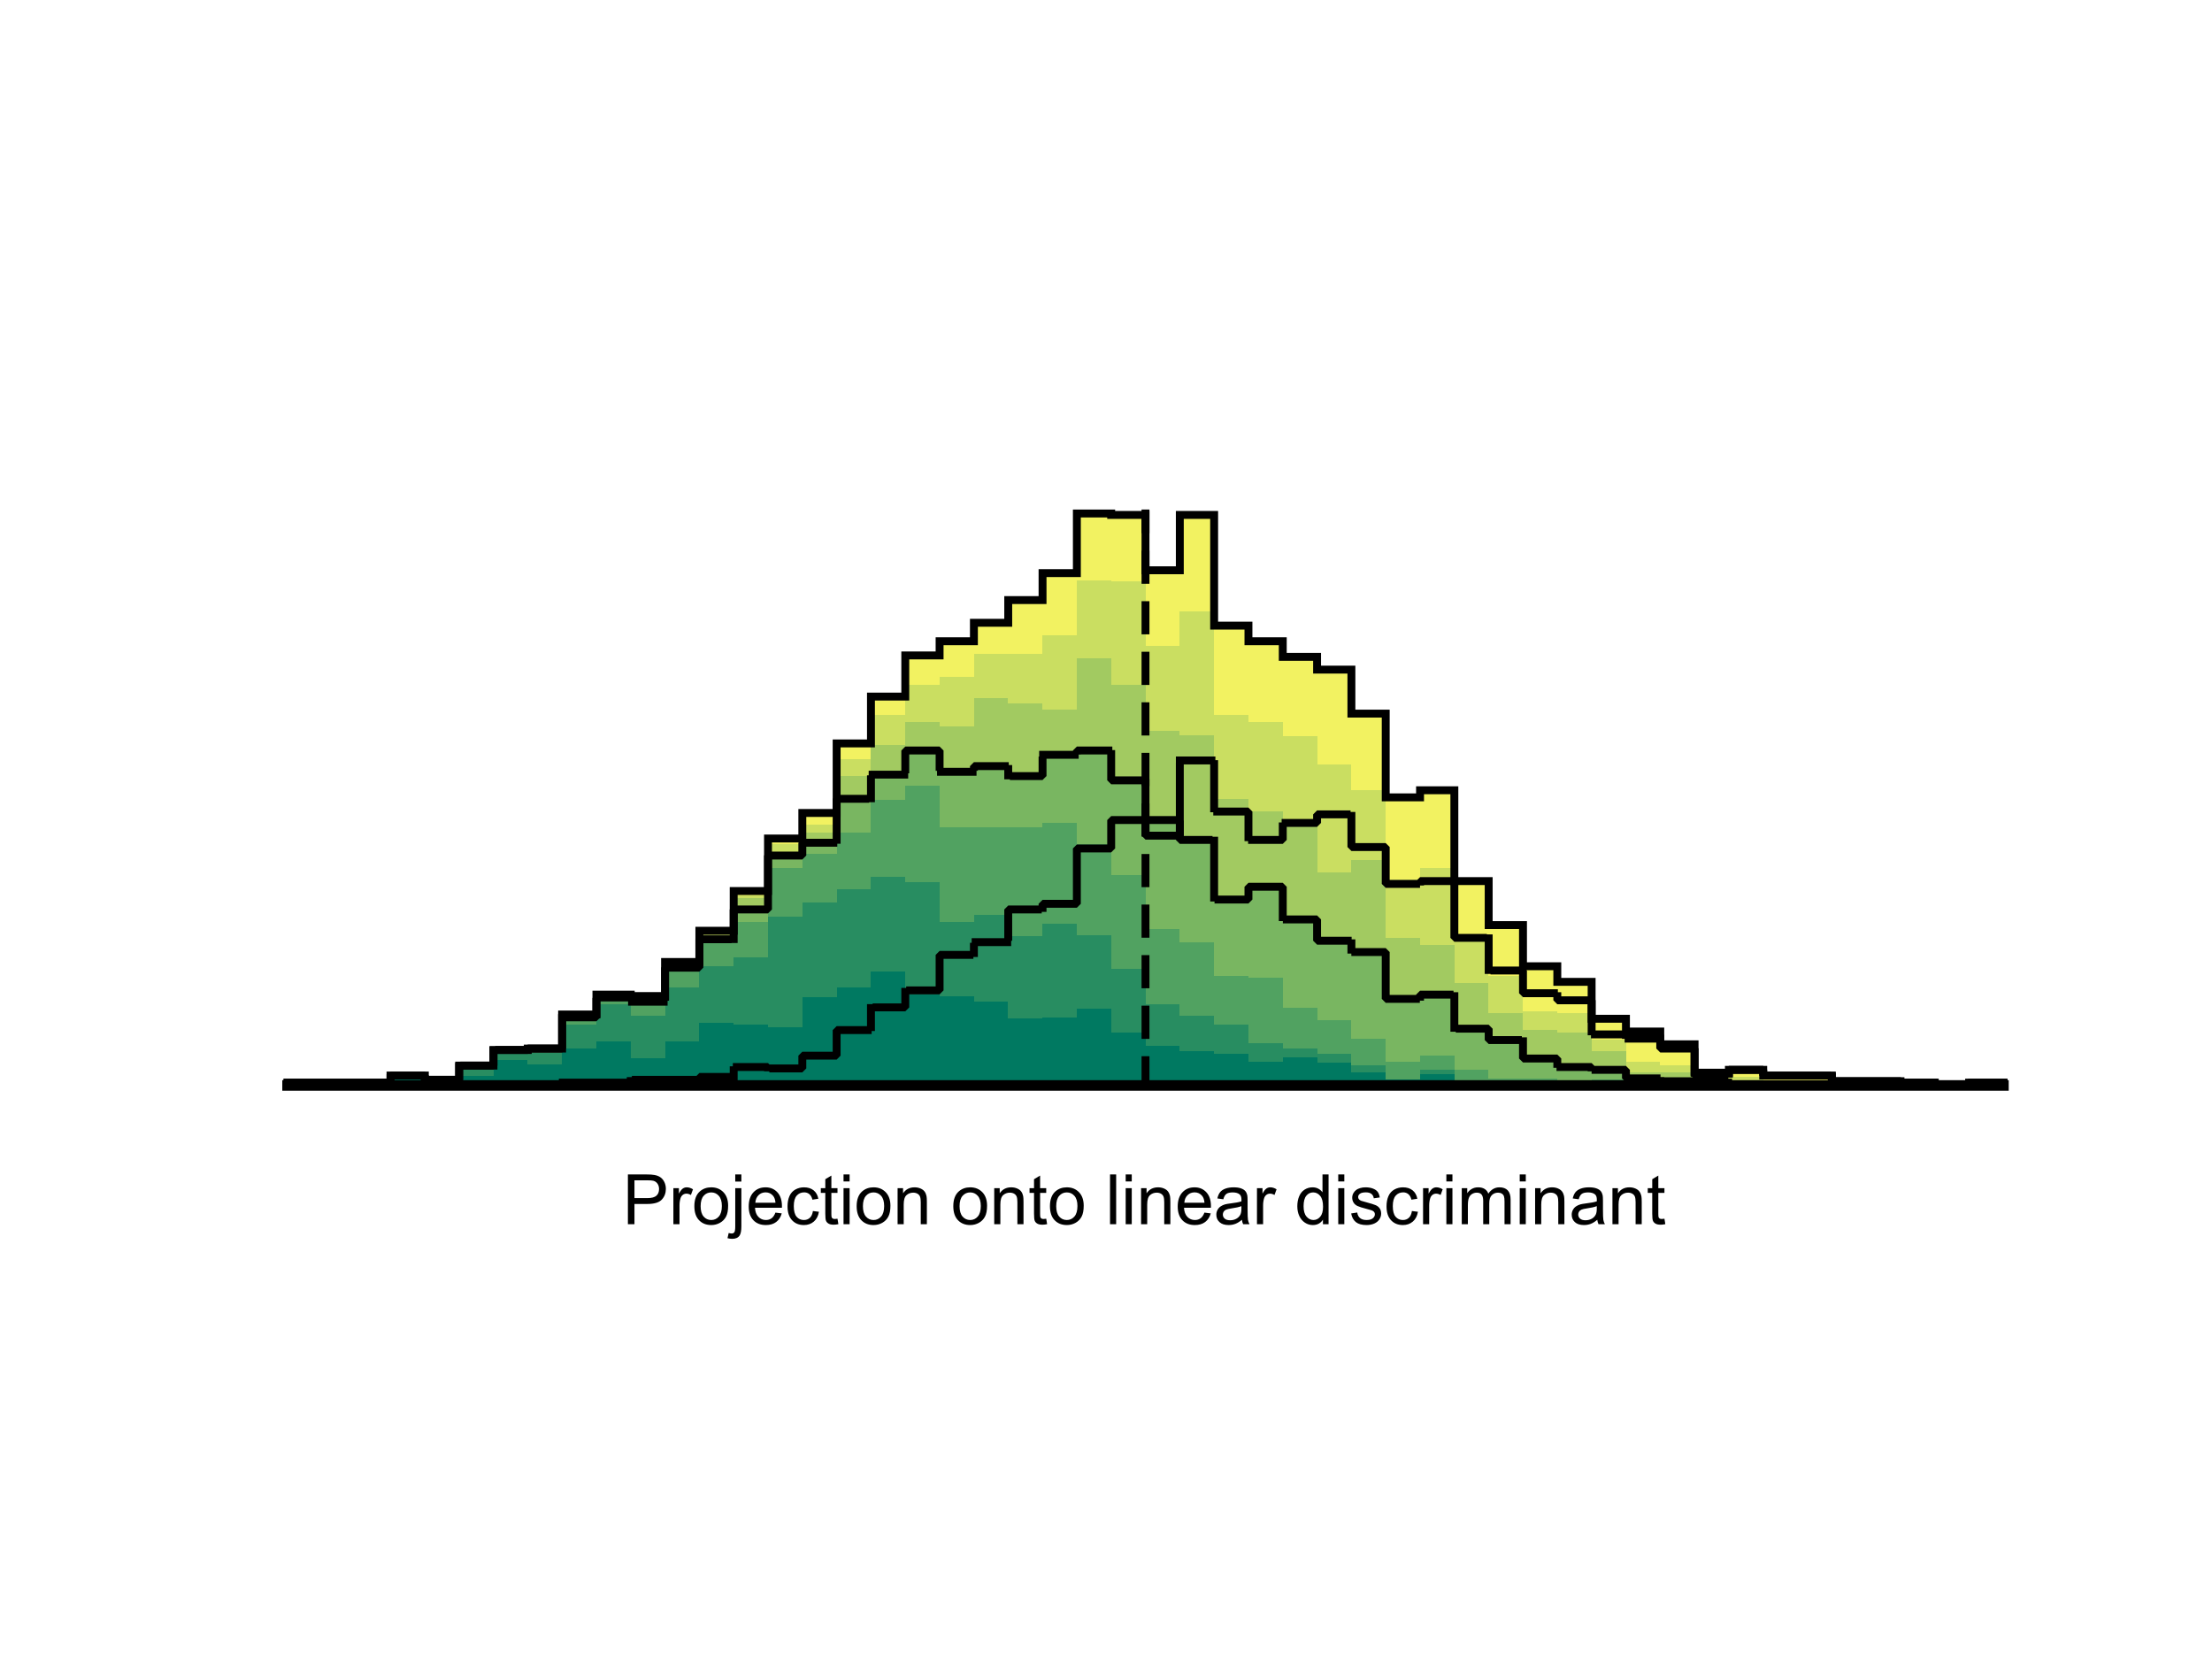 <?xml version="1.0"?>
<!DOCTYPE svg PUBLIC '-//W3C//DTD SVG 1.0//EN'
          'http://www.w3.org/TR/2001/REC-SVG-20010904/DTD/svg10.dtd'>
<svg xmlns:xlink="http://www.w3.org/1999/xlink" style="fill-opacity:1; color-rendering:auto; color-interpolation:auto; text-rendering:auto; stroke:black; stroke-linecap:square; stroke-miterlimit:10; shape-rendering:auto; stroke-opacity:1; fill:black; stroke-dasharray:none; font-weight:normal; stroke-width:1; font-family:'Dialog'; font-style:normal; stroke-linejoin:miter; font-size:12px; stroke-dashoffset:0; image-rendering:auto;" width="700" height="525" xmlns="http://www.w3.org/2000/svg"
><rect width="100%" height="100%" fill="#333333" stroke="none"/><!--Generated by the Batik Graphics2D SVG Generator--><defs id="genericDefs"
  /><g
  ><defs id="defs1"
    ><clipPath clipPathUnits="userSpaceOnUse" id="clipPath1"
      ><path d="M0 0 L700 0 L700 525 L0 525 L0 0 Z"
      /></clipPath
    ></defs
    ><g style="fill:white; stroke:white;"
    ><rect x="0" y="0" width="700" style="clip-path:url(#clipPath1); stroke:none;" height="525"
    /></g
    ><g style="fill:white; text-rendering:optimizeSpeed; color-rendering:optimizeSpeed; image-rendering:optimizeSpeed; shape-rendering:crispEdges; stroke:white; color-interpolation:sRGB;"
    ><rect x="0" width="700" height="525" y="0" style="stroke:none;"
      /><path d="M101.86 342.602 L91 342.602 L91 343.5 L101.86 343.5 L112.72 343.5 L123.58 343.5 L123.58 342.602 L112.72 342.602 ZM134.44 343.5 L134.44 340.356 L123.58 340.356 L123.58 343.5 ZM145.3 343.5 L145.3 341.704 L134.44 341.704 L134.44 343.5 ZM156.16 343.5 L156.16 337.212 L145.3 337.212 L145.3 343.5 ZM167.02 343.5 L167.02 332.272 L156.16 332.272 L156.16 343.5 ZM177.88 343.5 L177.88 331.823 L167.02 331.823 L167.02 343.5 ZM188.74 343.5 L188.74 321.043 L177.88 321.043 L177.88 343.5 ZM199.6 343.5 L199.6 314.756 L188.74 314.756 L188.74 343.5 ZM210.46 343.5 L210.46 315.205 L199.6 315.205 L199.6 343.5 ZM221.32 343.5 L221.32 304.426 L210.46 304.426 L210.46 343.5 ZM232.18 343.5 L232.18 294.545 L221.32 294.545 L221.32 343.5 ZM243.04 343.5 L243.04 281.969 L232.18 281.969 L232.18 343.5 ZM253.9 343.5 L253.9 265.351 L243.04 265.351 L243.04 343.5 ZM264.76 343.5 L264.76 257.267 L253.9 257.267 L253.9 343.5 ZM275.62 343.5 L275.62 235.259 L264.76 235.259 L264.76 343.5 ZM286.48 343.5 L286.48 220.438 L275.62 220.438 L275.62 343.5 ZM297.34 343.5 L297.34 207.413 L286.48 207.413 L286.48 343.5 ZM308.2 343.5 L308.2 202.922 L297.34 202.922 L297.34 343.5 ZM319.06 343.5 L319.06 197.083 L308.2 197.083 L308.2 343.5 ZM329.92 343.5 L329.92 189.897 L319.06 189.897 L319.06 343.5 ZM340.78 343.5 L340.78 181.363 L329.92 181.363 L329.92 343.5 ZM351.64 343.5 L351.64 162.5 L340.78 162.5 L340.78 343.5 ZM362.5 343.5 L362.5 162.949 L351.64 162.949 L351.64 343.5 ZM373.36 343.5 L373.36 180.465 L362.5 180.465 L362.5 343.5 ZM384.22 343.5 L384.22 162.949 L373.36 162.949 L373.36 343.5 ZM395.08 343.5 L395.08 197.981 L384.22 197.981 L384.22 343.5 ZM405.94 343.5 L405.94 202.922 L395.08 202.922 L395.08 343.5 ZM416.8 343.5 L416.8 207.862 L405.94 207.862 L405.94 343.5 ZM427.66 343.5 L427.66 211.905 L416.8 211.905 L416.8 343.5 ZM438.52 343.5 L438.52 225.827 L427.66 225.827 L427.66 343.5 ZM449.38 343.5 L449.38 252.326 L438.52 252.326 L438.52 343.5 ZM460.24 343.5 L460.24 250.081 L449.38 250.081 L449.38 343.5 ZM471.1 343.5 L471.1 278.825 L460.24 278.825 L460.24 343.5 ZM481.96 343.5 L481.96 292.748 L471.1 292.748 L471.1 343.5 ZM492.82 343.5 L492.82 305.773 L481.96 305.773 L481.96 343.5 ZM503.68 343.5 L503.68 310.713 L492.82 310.713 L492.82 343.5 ZM514.54 343.5 L514.54 322.391 L503.68 322.391 L503.68 343.5 ZM525.4 343.5 L525.4 326.433 L514.54 326.433 L514.54 343.5 ZM536.26 343.5 L536.26 330.475 L525.4 330.475 L525.4 343.5 ZM547.12 343.5 L547.12 339.458 L536.26 339.458 L536.26 343.5 ZM557.98 343.5 L557.98 338.56 L547.12 338.56 L547.12 343.5 ZM568.84 340.356 L557.98 340.356 L557.98 343.5 L568.84 343.5 L579.7 343.5 L579.7 340.356 ZM590.56 342.153 L579.7 342.153 L579.7 343.5 L590.56 343.5 L601.42 343.5 L601.42 342.153 ZM612.28 343.5 L612.28 342.602 L601.42 342.602 L601.42 343.5 ZM634 343.5 L634 342.602 L623.14 342.602 L623.14 343.5 Z" style="fill:rgb(242,242,97); stroke:none;"
      /><path d="M101.86 342.602 L91 342.602 L91 343.5 L101.86 343.5 L112.72 343.5 L123.58 343.5 L123.58 342.602 L112.72 342.602 ZM134.44 343.5 L134.44 340.356 L123.58 340.356 L123.58 343.5 ZM145.3 343.5 L145.3 341.704 L134.44 341.704 L134.44 343.5 ZM156.16 343.5 L156.16 337.212 L145.3 337.212 L145.3 343.5 ZM167.02 343.5 L167.02 332.272 L156.16 332.272 L156.16 343.5 ZM177.88 343.5 L177.88 331.823 L167.02 331.823 L167.02 343.5 ZM188.74 343.5 L188.74 321.043 L177.88 321.043 L177.88 343.5 ZM199.6 343.5 L199.6 314.756 L188.74 314.756 L188.74 343.5 ZM210.46 343.5 L210.46 315.654 L199.6 315.654 L199.6 343.5 ZM221.32 343.5 L221.32 304.875 L210.46 304.875 L210.46 343.5 ZM232.18 343.5 L232.18 294.994 L221.32 294.994 L221.32 343.5 ZM243.04 343.5 L243.04 283.316 L232.18 283.316 L232.18 343.5 ZM253.9 343.5 L253.9 267.148 L243.04 267.148 L243.04 343.5 ZM264.76 343.5 L264.76 260.86 L253.9 260.86 L253.9 343.5 ZM275.62 343.5 L275.62 240.2 L264.76 240.2 L264.76 343.5 ZM286.48 343.5 L286.48 226.277 L275.62 226.277 L275.62 343.5 ZM297.34 343.5 L297.34 216.845 L286.48 216.845 L286.48 343.5 ZM308.2 343.5 L308.2 214.15 L297.34 214.15 L297.34 343.5 ZM319.06 206.964 L308.2 206.964 L308.2 343.5 L319.06 343.5 L329.92 343.5 L329.92 206.964 ZM340.78 343.5 L340.78 201.125 L329.92 201.125 L329.92 343.5 ZM351.64 343.5 L351.64 183.609 L340.78 183.609 L340.78 343.5 ZM362.5 343.5 L362.5 184.058 L351.64 184.058 L351.64 343.5 ZM373.36 343.5 L373.36 204.269 L362.5 204.269 L362.5 343.5 ZM384.22 343.5 L384.22 193.49 L373.36 193.49 L373.36 343.5 ZM395.08 343.5 L395.08 226.277 L384.22 226.277 L384.22 343.5 ZM405.94 343.5 L405.94 228.522 L395.08 228.522 L395.08 343.5 ZM416.8 343.5 L416.8 233.014 L405.94 233.014 L405.94 343.5 ZM427.66 343.5 L427.66 241.996 L416.8 241.996 L416.8 343.5 ZM438.52 343.5 L438.52 250.081 L427.66 250.081 L427.66 343.5 ZM449.38 343.5 L449.38 278.376 L438.52 278.376 L438.52 343.5 ZM460.24 343.5 L460.24 274.783 L449.38 274.783 L449.38 343.5 ZM471.1 343.5 L471.1 296.79 L460.24 296.79 L460.24 343.5 ZM481.96 343.5 L481.96 308.917 L471.1 308.917 L471.1 343.5 ZM492.82 343.5 L492.82 320.145 L481.96 320.145 L481.96 343.5 ZM503.68 343.5 L503.68 320.594 L492.82 320.594 L492.82 343.5 ZM514.54 343.5 L514.54 329.128 L503.68 329.128 L503.68 343.5 ZM525.4 343.5 L525.4 335.865 L514.54 335.865 L514.54 343.5 ZM536.26 343.5 L536.26 337.212 L525.4 337.212 L525.4 343.5 ZM547.12 343.5 L547.12 341.254 L536.26 341.254 L536.26 343.5 ZM557.98 343.5 L557.98 340.805 L547.12 340.805 L547.12 343.5 ZM568.84 342.602 L557.98 342.602 L557.98 343.5 L568.84 343.5 L579.7 343.5 L579.7 342.602 ZM601.42 343.051 L590.56 343.051 L590.56 343.5 L601.42 343.5 L612.28 343.5 L612.28 343.051 ZM634 343.5 L634 343.051 L623.14 343.051 L623.14 343.5 Z" style="fill:rgb(202,222,97); stroke:none;"
      /><path d="M101.86 342.602 L91 342.602 L91 343.5 L101.86 343.5 L112.72 343.5 L123.58 343.5 L123.58 342.602 L112.72 342.602 ZM134.44 343.5 L134.44 340.356 L123.58 340.356 L123.58 343.5 ZM145.3 343.5 L145.3 341.704 L134.44 341.704 L134.44 343.5 ZM156.16 343.5 L156.16 337.212 L145.3 337.212 L145.3 343.5 ZM167.02 343.5 L167.02 332.272 L156.16 332.272 L156.16 343.5 ZM177.88 343.5 L177.88 331.823 L167.02 331.823 L167.02 343.5 ZM188.74 343.5 L188.74 321.043 L177.88 321.043 L177.88 343.5 ZM199.6 343.5 L199.6 315.205 L188.74 315.205 L188.74 343.5 ZM210.46 343.5 L210.46 316.552 L199.6 316.552 L199.6 343.5 ZM221.32 343.5 L221.32 305.324 L210.46 305.324 L210.46 343.5 ZM232.18 343.5 L232.18 295.892 L221.32 295.892 L221.32 343.5 ZM243.04 343.5 L243.04 284.215 L232.18 284.215 L232.18 343.5 ZM253.9 343.5 L253.9 269.842 L243.04 269.842 L243.04 343.5 ZM264.76 343.5 L264.76 263.555 L253.9 263.555 L253.9 343.5 ZM275.62 343.5 L275.62 245.589 L264.76 245.589 L264.76 343.5 ZM286.48 343.5 L286.48 235.708 L275.62 235.708 L275.62 343.5 ZM297.34 343.5 L297.34 228.522 L286.48 228.522 L286.48 343.5 ZM308.2 343.5 L308.2 229.87 L297.34 229.87 L297.34 343.5 ZM319.06 343.5 L319.06 220.887 L308.2 220.887 L308.2 343.5 ZM329.92 343.5 L329.92 222.684 L319.06 222.684 L319.06 343.5 ZM340.78 343.5 L340.78 224.48 L329.92 224.48 L329.92 343.5 ZM351.64 343.5 L351.64 208.311 L340.78 208.311 L340.78 343.5 ZM362.5 343.5 L362.5 216.845 L351.64 216.845 L351.64 343.5 ZM373.36 343.5 L373.36 231.217 L362.5 231.217 L362.5 343.5 ZM384.22 343.5 L384.22 232.565 L373.36 232.565 L373.36 343.5 ZM395.08 343.5 L395.08 252.775 L384.22 252.775 L384.22 343.5 ZM405.94 343.5 L405.94 256.818 L395.08 256.818 L395.08 343.5 ZM416.8 343.5 L416.8 260.86 L405.94 260.86 L405.94 343.5 ZM427.66 343.5 L427.66 276.13 L416.8 276.13 L416.8 343.5 ZM438.52 343.5 L438.52 272.088 L427.66 272.088 L427.66 343.5 ZM449.38 343.5 L449.38 296.79 L438.52 296.79 L438.52 343.5 ZM460.24 343.5 L460.24 299.036 L449.38 299.036 L449.38 343.5 ZM471.1 343.5 L471.1 311.163 L460.24 311.163 L460.24 343.5 ZM481.96 343.5 L481.96 320.594 L471.1 320.594 L471.1 343.5 ZM492.82 343.5 L492.82 325.984 L481.96 325.984 L481.96 343.5 ZM503.68 343.5 L503.68 326.882 L492.82 326.882 L492.82 343.5 ZM514.54 343.5 L514.54 332.721 L503.68 332.721 L503.68 343.5 ZM525.4 339.458 L514.54 339.458 L514.54 343.5 L525.4 343.5 L536.26 343.5 L536.26 339.458 ZM547.12 343.5 L547.12 341.704 L536.26 341.704 L536.26 343.5 ZM557.98 343.5 L557.98 342.602 L547.12 342.602 L547.12 343.5 ZM568.84 343.051 L557.98 343.051 L557.98 343.5 L568.84 343.5 L579.7 343.5 L579.7 343.051 ZM601.42 343.051 L590.56 343.051 L590.56 343.5 L601.42 343.5 L612.28 343.5 L612.28 343.051 ZM634 343.5 L634 343.051 L623.14 343.051 L623.14 343.5 Z" style="fill:rgb(162,202,97); stroke:none;"
      /><path d="M101.86 342.602 L91 342.602 L91 343.5 L101.86 343.5 L112.72 343.5 L123.58 343.5 L123.58 342.602 L112.72 342.602 ZM134.44 343.5 L134.44 340.356 L123.58 340.356 L123.58 343.5 ZM145.3 343.5 L145.3 341.704 L134.44 341.704 L134.44 343.5 ZM156.16 343.5 L156.16 337.212 L145.3 337.212 L145.3 343.5 ZM167.02 343.5 L167.02 332.272 L156.16 332.272 L156.16 343.5 ZM177.88 343.5 L177.88 331.823 L167.02 331.823 L167.02 343.5 ZM188.74 343.5 L188.74 321.942 L177.88 321.942 L177.88 343.5 ZM199.6 343.5 L199.6 315.654 L188.74 315.654 L188.74 343.5 ZM210.46 343.5 L210.46 317.001 L199.6 317.001 L199.6 343.5 ZM221.32 343.5 L221.32 306.222 L210.46 306.222 L210.46 343.5 ZM232.18 343.5 L232.18 297.239 L221.32 297.239 L221.32 343.5 ZM243.04 343.5 L243.04 287.808 L232.18 287.808 L232.18 343.5 ZM253.9 343.5 L253.9 270.741 L243.04 270.741 L243.04 343.5 ZM264.76 343.5 L264.76 266.699 L253.9 266.699 L253.9 343.5 ZM275.62 343.5 L275.62 252.775 L264.76 252.775 L264.76 343.5 ZM286.48 343.5 L286.48 245.14 L275.62 245.14 L275.62 343.5 ZM297.34 343.5 L297.34 237.505 L286.48 237.505 L286.48 343.5 ZM308.2 343.5 L308.2 244.242 L297.34 244.242 L297.34 343.5 ZM319.06 343.5 L319.06 242.445 L308.2 242.445 L308.2 343.5 ZM329.92 343.5 L329.92 245.589 L319.06 245.589 L319.06 343.5 ZM340.78 343.5 L340.78 238.852 L329.92 238.852 L329.92 343.5 ZM351.64 343.5 L351.64 237.505 L340.78 237.505 L340.78 343.5 ZM362.5 343.5 L362.5 246.937 L351.64 246.937 L351.64 343.5 ZM373.36 343.5 L373.36 259.512 L362.5 259.512 L362.5 343.5 ZM384.22 343.5 L384.22 265.8 L373.36 265.8 L373.36 343.5 ZM395.08 343.5 L395.08 284.664 L384.22 284.664 L384.22 343.5 ZM405.94 343.5 L405.94 280.622 L395.08 280.622 L395.08 343.5 ZM416.8 343.5 L416.8 290.952 L405.94 290.952 L405.94 343.5 ZM427.66 343.5 L427.66 297.689 L416.8 297.689 L416.8 343.5 ZM438.52 343.5 L438.52 301.282 L427.66 301.282 L427.66 343.5 ZM449.38 343.5 L449.38 316.103 L438.52 316.103 L438.52 343.5 ZM460.24 343.5 L460.24 314.756 L449.38 314.756 L449.38 343.5 ZM471.1 343.5 L471.1 325.535 L460.24 325.535 L460.24 343.5 ZM481.96 343.5 L481.96 329.128 L471.1 329.128 L471.1 343.5 ZM492.82 343.5 L492.82 334.966 L481.96 334.966 L481.96 343.5 ZM503.68 343.5 L503.68 337.661 L492.82 337.661 L492.82 343.5 ZM514.54 343.5 L514.54 338.56 L503.68 338.56 L503.68 343.5 ZM525.4 343.5 L525.4 341.254 L514.54 341.254 L514.54 343.5 ZM536.26 343.5 L536.26 342.153 L525.4 342.153 L525.4 343.5 ZM547.12 343.5 L547.12 342.602 L536.26 342.602 L536.26 343.5 Z" style="fill:rgb(121,182,97); stroke:none;"
      /><path d="M101.86 342.602 L91 342.602 L91 343.5 L101.86 343.5 L112.72 343.5 L123.58 343.5 L123.58 342.602 L112.72 342.602 ZM134.44 343.5 L134.44 340.356 L123.58 340.356 L123.58 343.5 ZM145.3 343.5 L145.3 341.704 L134.44 341.704 L134.44 343.5 ZM156.16 343.5 L156.16 337.212 L145.3 337.212 L145.3 343.5 ZM167.02 332.272 L156.16 332.272 L156.16 343.5 L167.02 343.5 L177.88 343.5 L177.88 332.272 ZM188.74 343.5 L188.74 322.391 L177.88 322.391 L177.88 343.5 ZM199.6 343.5 L199.6 315.654 L188.74 315.654 L188.74 343.5 ZM210.46 343.5 L210.46 317.001 L199.6 317.001 L199.6 343.5 ZM221.32 343.5 L221.32 306.222 L210.46 306.222 L210.46 343.5 ZM232.18 343.5 L232.18 298.138 L221.32 298.138 L221.32 343.5 ZM243.04 343.5 L243.04 291.85 L232.18 291.85 L232.18 343.5 ZM253.9 343.5 L253.9 274.783 L243.04 274.783 L243.04 343.5 ZM264.76 343.5 L264.76 270.292 L253.9 270.292 L253.9 343.5 ZM275.62 343.5 L275.62 263.555 L264.76 263.555 L264.76 343.5 ZM286.48 343.5 L286.48 253.225 L275.62 253.225 L275.62 343.5 ZM297.34 343.5 L297.34 248.733 L286.48 248.733 L286.48 343.5 ZM308.2 261.758 L297.34 261.758 L297.34 343.5 L308.2 343.5 L319.06 343.5 L329.92 343.5 L329.92 261.758 L319.06 261.758 ZM340.78 343.5 L340.78 260.411 L329.92 260.411 L329.92 343.5 ZM351.64 343.5 L351.64 267.148 L340.78 267.148 L340.78 343.5 ZM362.5 343.5 L362.5 277.029 L351.64 277.029 L351.64 343.5 ZM373.36 343.5 L373.36 294.096 L362.5 294.096 L362.5 343.5 ZM384.22 343.5 L384.22 298.138 L373.36 298.138 L373.36 343.5 ZM395.08 343.5 L395.08 308.917 L384.22 308.917 L384.22 343.5 ZM405.94 343.5 L405.94 309.366 L395.08 309.366 L395.08 343.5 ZM416.8 343.5 L416.8 318.798 L405.94 318.798 L405.94 343.5 ZM427.66 343.5 L427.66 322.84 L416.8 322.84 L416.8 343.5 ZM438.52 343.5 L438.52 328.679 L427.66 328.679 L427.66 343.5 ZM449.38 343.5 L449.38 335.865 L438.52 335.865 L438.52 343.5 ZM460.24 343.5 L460.24 334.068 L449.38 334.068 L449.38 343.5 ZM471.1 343.5 L471.1 338.56 L460.24 338.56 L460.24 343.5 ZM481.96 341.254 L471.1 341.254 L471.1 343.5 L481.96 343.5 L492.82 343.5 L492.82 341.254 ZM503.68 343.5 L503.68 342.153 L492.82 342.153 L492.82 343.5 ZM514.54 343.5 L514.54 341.704 L503.68 341.704 L503.68 343.5 ZM525.4 343.051 L514.54 343.051 L514.54 343.5 L525.4 343.5 L536.26 343.5 L536.26 343.051 Z" style="fill:rgb(81,162,97); stroke:none;"
      /><path d="M101.86 342.602 L91 342.602 L91 343.5 L101.86 343.5 L112.72 343.5 L123.58 343.5 L123.58 342.602 L112.72 342.602 ZM134.44 343.5 L134.44 341.254 L123.58 341.254 L123.58 343.5 ZM145.3 343.5 L145.3 341.704 L134.44 341.704 L134.44 343.5 ZM156.16 343.5 L156.16 337.661 L145.3 337.661 L145.3 343.5 ZM167.02 333.17 L156.16 333.17 L156.16 343.5 L167.02 343.5 L177.88 343.5 L177.88 333.17 ZM188.74 343.5 L188.74 324.187 L177.88 324.187 L177.88 343.5 ZM199.6 343.5 L199.6 317.899 L188.74 317.899 L188.74 343.5 ZM210.46 343.5 L210.46 321.493 L199.6 321.493 L199.6 343.5 ZM221.32 343.5 L221.32 312.51 L210.46 312.51 L210.46 343.5 ZM232.18 343.5 L232.18 305.773 L221.32 305.773 L221.32 343.5 ZM243.04 343.5 L243.04 303.078 L232.18 303.078 L232.18 343.5 ZM253.9 343.5 L253.9 290.053 L243.04 290.053 L243.04 343.5 ZM264.76 343.5 L264.76 285.562 L253.9 285.562 L253.9 343.5 ZM275.62 343.5 L275.62 281.52 L264.76 281.52 L264.76 343.5 ZM286.48 343.5 L286.48 277.478 L275.62 277.478 L275.62 343.5 ZM297.34 343.5 L297.34 279.274 L286.48 279.274 L286.48 343.5 ZM308.2 343.5 L308.2 291.85 L297.34 291.85 L297.34 343.5 ZM319.06 343.5 L319.06 289.604 L308.2 289.604 L308.2 343.5 ZM329.92 343.5 L329.92 296.341 L319.06 296.341 L319.06 343.5 ZM340.78 343.5 L340.78 292.299 L329.92 292.299 L329.92 343.5 ZM351.64 343.5 L351.64 295.892 L340.78 295.892 L340.78 343.5 ZM362.5 343.5 L362.5 306.671 L351.64 306.671 L351.64 343.5 ZM373.36 343.5 L373.36 317.899 L362.5 317.899 L362.5 343.5 ZM384.22 343.5 L384.22 321.493 L373.36 321.493 L373.36 343.5 ZM395.08 343.5 L395.08 324.187 L384.22 324.187 L384.22 343.5 ZM405.94 343.5 L405.94 330.026 L395.08 330.026 L395.08 343.5 ZM416.8 343.5 L416.8 331.823 L405.94 331.823 L405.94 343.5 ZM427.66 343.5 L427.66 333.619 L416.8 333.619 L416.8 343.5 ZM438.52 343.5 L438.52 337.212 L427.66 337.212 L427.66 343.5 ZM449.38 343.5 L449.38 341.704 L438.52 341.704 L438.52 343.5 ZM460.24 343.5 L460.24 338.56 L449.38 338.56 L449.38 343.5 ZM471.1 343.5 L471.1 343.051 L460.24 343.051 L460.24 343.5 ZM481.96 343.5 L481.96 342.602 L471.1 342.602 L471.1 343.5 ZM492.82 343.5 L492.82 343.051 L481.96 343.051 L481.96 343.5 ZM514.54 343.5 L514.54 343.051 L503.68 343.051 L503.68 343.5 Z" style="fill:rgb(40,141,97); stroke:none;"
      /><path d="M101.86 343.051 L91 343.051 L91 343.5 L101.86 343.5 L112.72 343.5 L123.58 343.5 L123.58 343.051 L112.72 343.051 ZM134.44 343.5 L134.44 341.254 L123.58 341.254 L123.58 343.5 ZM145.3 343.5 L145.3 342.153 L134.44 342.153 L134.44 343.5 ZM156.16 343.5 L156.16 340.356 L145.3 340.356 L145.3 343.5 ZM167.02 343.5 L167.02 335.416 L156.16 335.416 L156.16 343.5 ZM177.88 343.5 L177.88 336.763 L167.02 336.763 L167.02 343.5 ZM188.74 343.5 L188.74 331.823 L177.88 331.823 L177.88 343.5 ZM199.6 343.5 L199.6 329.577 L188.74 329.577 L188.74 343.5 ZM210.46 343.5 L210.46 334.966 L199.6 334.966 L199.6 343.5 ZM221.32 343.5 L221.32 329.577 L210.46 329.577 L210.46 343.5 ZM232.18 343.5 L232.18 323.738 L221.32 323.738 L221.32 343.5 ZM243.04 343.5 L243.04 324.187 L232.18 324.187 L232.18 343.5 ZM253.9 343.5 L253.9 325.086 L243.04 325.086 L243.04 343.5 ZM264.76 343.5 L264.76 315.654 L253.9 315.654 L253.9 343.5 ZM275.62 343.5 L275.62 312.51 L264.76 312.51 L264.76 343.5 ZM286.48 343.5 L286.48 307.57 L275.62 307.57 L275.62 343.5 ZM297.34 343.5 L297.34 314.756 L286.48 314.756 L286.48 343.5 ZM308.2 343.5 L308.2 315.205 L297.34 315.205 L297.34 343.5 ZM319.06 343.5 L319.06 317.001 L308.2 317.001 L308.2 343.5 ZM329.92 343.5 L329.92 322.391 L319.06 322.391 L319.06 343.5 ZM340.78 343.5 L340.78 321.942 L329.92 321.942 L329.92 343.5 ZM351.64 343.5 L351.64 319.247 L340.78 319.247 L340.78 343.5 ZM362.5 343.5 L362.5 326.882 L351.64 326.882 L351.64 343.5 ZM373.36 343.5 L373.36 330.924 L362.5 330.924 L362.5 343.5 ZM384.22 343.5 L384.22 332.721 L373.36 332.721 L373.36 343.5 ZM395.08 343.5 L395.08 333.619 L384.22 333.619 L384.22 343.5 ZM405.94 343.5 L405.94 335.865 L395.08 335.865 L395.08 343.5 ZM416.8 343.5 L416.8 334.517 L405.94 334.517 L405.94 343.5 ZM427.66 343.5 L427.66 336.314 L416.8 336.314 L416.8 343.5 ZM438.52 343.5 L438.52 339.458 L427.66 339.458 L427.66 343.5 ZM449.38 343.5 L449.38 341.704 L438.52 341.704 L438.52 343.5 ZM460.24 343.5 L460.24 339.907 L449.38 339.907 L449.38 343.5 ZM481.96 343.5 L481.96 342.602 L471.1 342.602 L471.1 343.5 ZM492.82 343.5 L492.82 343.051 L481.96 343.051 L481.96 343.5 ZM514.54 343.5 L514.54 343.051 L503.68 343.051 L503.68 343.5 Z" style="fill:rgb(0,121,97); stroke:none;"
    /></g
    ><g style="text-rendering:geometricPrecision; stroke-width:2.5; color-interpolation:linearRGB; color-rendering:optimizeQuality; stroke-linecap:butt; image-rendering:optimizeQuality;"
    ><path d="M91 342.602 L101.86 342.602 L101.86 342.602 L112.72 342.602 L112.72 342.602 L123.58 342.602 L123.58 340.356 L134.44 340.356 L134.44 341.704 L145.3 341.704 L145.3 337.212 L156.16 337.212 L156.16 332.272 L167.02 332.272 L167.02 331.823 L177.88 331.823 L177.88 321.043 L188.74 321.043 L188.74 314.756 L199.6 314.756 L199.6 315.205 L210.46 315.205 L210.46 304.426 L221.32 304.426 L221.32 294.545 L232.18 294.545 L232.18 281.969 L243.04 281.969 L243.04 265.351 L253.9 265.351 L253.9 257.267 L264.76 257.267 L264.76 235.259 L275.62 235.259 L275.62 220.438 L286.48 220.438 L286.48 207.413 L297.34 207.413 L297.34 202.922 L308.2 202.922 L308.2 197.083 L319.06 197.083 L319.06 189.897 L329.92 189.897 L329.92 181.363 L340.78 181.363 L340.78 162.5 L351.64 162.5 L351.64 162.949 L362.5 162.949 L362.5 180.465 L373.36 180.465 L373.36 162.949 L384.22 162.949 L384.22 197.981 L395.08 197.981 L395.08 202.922 L405.94 202.922 L405.94 207.862 L416.8 207.862 L416.8 211.905 L427.66 211.905 L427.66 225.827 L438.52 225.827 L438.52 252.326 L449.38 252.326 L449.38 250.081 L460.24 250.081 L460.24 278.825 L471.1 278.825 L471.1 292.748 L481.96 292.748 L481.96 305.773 L492.82 305.773 L492.82 310.713 L503.68 310.713 L503.68 322.391 L514.54 322.391 L514.54 326.433 L525.4 326.433 L525.4 330.475 L536.26 330.475 L536.26 339.458 L547.12 339.458 L547.12 338.56 L557.98 338.56 L557.98 340.356 L568.84 340.356 L568.84 340.356 L579.7 340.356 L579.7 342.153 L590.56 342.153 L590.56 342.153 L601.42 342.153 L601.42 342.602 L612.28 342.602 L612.28 343.5 L623.14 343.5 L623.14 342.602 L634 342.602 L634 342.602" style="fill:none; fill-rule:evenodd;"
      /><path style="fill:none; stroke-miterlimit:1; stroke-dasharray:2,2; fill-rule:evenodd; stroke-linejoin:bevel;" d="M91 342.602 L101.86 342.602 L101.86 342.602 L112.72 342.602 L112.72 342.602 L123.58 342.602 L123.58 340.356 L134.44 340.356 L134.44 341.704 L145.3 341.704 L145.3 337.212 L156.16 337.212 L156.16 332.272 L167.02 332.272 L167.02 331.823 L177.88 331.823 L177.88 321.942 L188.74 321.942 L188.74 315.654 L199.6 315.654 L199.6 317.001 L210.46 317.001 L210.46 306.222 L221.32 306.222 L221.32 297.239 L232.18 297.239 L232.18 287.808 L243.04 287.808 L243.04 270.741 L253.9 270.741 L253.9 266.699 L264.76 266.699 L264.76 252.775 L275.62 252.775 L275.62 245.14 L286.48 245.14 L286.48 237.505 L297.34 237.505 L297.34 244.242 L308.2 244.242 L308.2 242.445 L319.06 242.445 L319.06 245.589 L329.92 245.589 L329.92 238.852 L340.78 238.852 L340.78 237.505 L351.64 237.505 L351.64 246.937 L362.5 246.937 L362.5 259.512 L373.36 259.512 L373.36 265.8 L384.22 265.8 L384.22 284.664 L395.08 284.664 L395.08 280.622 L405.94 280.622 L405.94 290.952 L416.8 290.952 L416.8 297.689 L427.66 297.689 L427.66 301.282 L438.52 301.282 L438.52 316.103 L449.38 316.103 L449.38 314.756 L460.24 314.756 L460.24 325.535 L471.1 325.535 L471.1 329.128 L481.96 329.128 L481.96 334.966 L492.82 334.966 L492.82 337.661 L503.68 337.661 L503.68 338.56 L514.54 338.56 L514.54 341.254 L525.4 341.254 L525.4 342.153 L536.26 342.153 L536.26 342.602 L547.12 342.602 L547.12 343.5 L557.98 343.5 L557.98 343.5 L568.84 343.5 L568.84 343.5 L579.7 343.5 L579.7 343.5 L590.56 343.5 L590.56 343.5 L601.42 343.5 L601.42 343.5 L612.28 343.5 L612.28 343.5 L623.14 343.5 L623.14 343.5 L634 343.5 L634 343.5"
      /><path style="fill:none; stroke-miterlimit:1; stroke-dasharray:2,2; fill-rule:evenodd; stroke-linejoin:bevel;" d="M91 343.5 L101.86 343.5 L101.86 343.5 L112.72 343.5 L112.72 343.5 L123.58 343.5 L123.58 343.5 L134.44 343.5 L134.44 343.5 L145.3 343.5 L145.3 343.5 L156.16 343.5 L156.16 343.5 L167.02 343.5 L167.02 343.5 L177.88 343.5 L177.88 342.602 L188.74 342.602 L188.74 342.602 L199.6 342.602 L199.6 341.704 L210.46 341.704 L210.46 341.704 L221.32 341.704 L221.32 340.805 L232.18 340.805 L232.18 337.661 L243.04 337.661 L243.04 338.11 L253.9 338.11 L253.9 334.068 L264.76 334.068 L264.76 325.984 L275.62 325.984 L275.62 318.798 L286.48 318.798 L286.48 313.408 L297.34 313.408 L297.34 302.18 L308.2 302.18 L308.2 298.138 L319.06 298.138 L319.06 287.808 L329.92 287.808 L329.92 286.011 L340.78 286.011 L340.78 268.495 L351.64 268.495 L351.64 259.512 L362.5 259.512 L362.5 264.453 L373.36 264.453 L373.36 240.649 L384.22 240.649 L384.22 256.818 L395.08 256.818 L395.08 265.8 L405.94 265.8 L405.94 260.411 L416.8 260.411 L416.8 257.716 L427.66 257.716 L427.66 268.046 L438.52 268.046 L438.52 279.723 L449.38 279.723 L449.38 278.825 L460.24 278.825 L460.24 296.79 L471.1 296.79 L471.1 307.12 L481.96 307.12 L481.96 314.307 L492.82 314.307 L492.82 316.552 L503.68 316.552 L503.68 327.331 L514.54 327.331 L514.54 328.679 L525.4 328.679 L525.4 331.823 L536.26 331.823 L536.26 340.356 L547.12 340.356 L547.12 338.56 L557.98 338.56 L557.98 340.356 L568.84 340.356 L568.84 340.356 L579.7 340.356 L579.7 342.153 L590.56 342.153 L590.56 342.153 L601.42 342.153 L601.42 342.602 L612.28 342.602 L612.28 343.5 L623.14 343.5 L623.14 342.602 L634 342.602 L634 342.602"
      /><line x1="362.5" x2="362.5" y1="343.5" style="fill:none; stroke-linejoin:bevel; stroke-dasharray:8,8; stroke-miterlimit:1;" y2="162.5"
      /><line x1="91" x2="634" y1="343.5" style="stroke-linecap:square; fill:none; stroke-linejoin:round; stroke-width:3.333;" y2="343.5"
    /></g
    ><g transform="translate(362.5,364.408)" style="font-size:22px; text-rendering:geometricPrecision; color-rendering:optimizeQuality; image-rendering:optimizeQuality; font-family:'SansSerif'; color-interpolation:linearRGB;"
    ><path style="stroke:none;" d="M-163.797 23 L-163.797 7.25 L-157.859 7.25 Q-156.297 7.25 -155.469 7.406 Q-154.312 7.594 -153.523 8.141 Q-152.734 8.688 -152.258 9.664 Q-151.781 10.641 -151.781 11.812 Q-151.781 13.812 -153.062 15.203 Q-154.344 16.594 -157.672 16.594 L-161.719 16.594 L-161.719 23 L-163.797 23 ZM-161.719 14.734 L-157.641 14.734 Q-155.625 14.734 -154.781 13.984 Q-153.938 13.234 -153.938 11.875 Q-153.938 10.875 -154.43 10.172 Q-154.922 9.469 -155.75 9.25 Q-156.266 9.109 -157.688 9.109 L-161.719 9.109 L-161.719 14.734 ZM-149.404 23 L-149.404 11.594 L-147.654 11.594 L-147.654 13.328 Q-146.998 12.109 -146.428 11.719 Q-145.857 11.328 -145.185 11.328 Q-144.201 11.328 -143.201 11.953 L-143.857 13.75 Q-144.576 13.328 -145.279 13.328 Q-145.92 13.328 -146.42 13.711 Q-146.92 14.094 -147.139 14.766 Q-147.467 15.797 -147.467 17.031 L-147.467 23 L-149.404 23 ZM-142.766 17.297 Q-142.766 14.125 -141 12.594 Q-139.531 11.328 -137.422 11.328 Q-135.062 11.328 -133.57 12.875 Q-132.078 14.422 -132.078 17.141 Q-132.078 19.344 -132.742 20.602 Q-133.406 21.859 -134.664 22.562 Q-135.922 23.266 -137.422 23.266 Q-139.812 23.266 -141.289 21.727 Q-142.766 20.188 -142.766 17.297 ZM-140.781 17.297 Q-140.781 19.484 -139.828 20.578 Q-138.875 21.672 -137.422 21.672 Q-135.984 21.672 -135.023 20.57 Q-134.062 19.469 -134.062 17.234 Q-134.062 15.109 -135.023 14.023 Q-135.984 12.938 -137.422 12.938 Q-138.875 12.938 -139.828 14.023 Q-140.781 15.109 -140.781 17.297 ZM-129.827 9.5 L-129.827 7.25 L-127.89 7.25 L-127.89 9.5 L-129.827 9.5 ZM-132.28 27.422 L-131.905 25.781 Q-131.327 25.938 -130.999 25.938 Q-130.405 25.938 -130.116 25.547 Q-129.827 25.156 -129.827 23.578 L-129.827 11.594 L-127.89 11.594 L-127.89 23.625 Q-127.89 25.734 -128.436 26.562 Q-129.14 27.625 -130.765 27.625 Q-131.546 27.625 -132.28 27.422 ZM-117.111 19.328 L-115.111 19.578 Q-115.596 21.328 -116.869 22.297 Q-118.143 23.266 -120.143 23.266 Q-122.643 23.266 -124.103 21.719 Q-125.564 20.172 -125.564 17.391 Q-125.564 14.516 -124.088 12.922 Q-122.611 11.328 -120.236 11.328 Q-117.955 11.328 -116.502 12.891 Q-115.049 14.453 -115.049 17.281 Q-115.049 17.453 -115.064 17.797 L-123.58 17.797 Q-123.471 19.672 -122.51 20.672 Q-121.549 21.672 -120.127 21.672 Q-119.064 21.672 -118.314 21.109 Q-117.564 20.547 -117.111 19.328 ZM-123.471 16.203 L-117.096 16.203 Q-117.221 14.766 -117.83 14.047 Q-118.752 12.922 -120.221 12.922 Q-121.549 12.922 -122.455 13.812 Q-123.361 14.703 -123.471 16.203 ZM-105.251 18.828 L-103.345 19.062 Q-103.657 21.031 -104.939 22.148 Q-106.22 23.266 -108.095 23.266 Q-110.439 23.266 -111.86 21.734 Q-113.282 20.203 -113.282 17.344 Q-113.282 15.484 -112.673 14.102 Q-112.064 12.719 -110.806 12.023 Q-109.548 11.328 -108.079 11.328 Q-106.22 11.328 -105.04 12.273 Q-103.86 13.219 -103.532 14.938 L-105.407 15.234 Q-105.673 14.078 -106.36 13.5 Q-107.048 12.922 -108.001 12.922 Q-109.47 12.922 -110.384 13.969 Q-111.298 15.016 -111.298 17.281 Q-111.298 19.578 -110.415 20.625 Q-109.532 21.672 -108.11 21.672 Q-106.97 21.672 -106.212 20.969 Q-105.454 20.266 -105.251 18.828 ZM-97.47 21.266 L-97.189 22.984 Q-98.001 23.156 -98.657 23.156 Q-99.704 23.156 -100.282 22.82 Q-100.86 22.484 -101.095 21.945 Q-101.329 21.406 -101.329 19.656 L-101.329 13.094 L-102.751 13.094 L-102.751 11.594 L-101.329 11.594 L-101.329 8.766 L-99.407 7.609 L-99.407 11.594 L-97.47 11.594 L-97.47 13.094 L-99.407 13.094 L-99.407 19.766 Q-99.407 20.594 -99.306 20.828 Q-99.204 21.062 -98.978 21.203 Q-98.751 21.344 -98.314 21.344 Q-98.001 21.344 -97.47 21.266 ZM-95.561 9.469 L-95.561 7.25 L-93.639 7.25 L-93.639 9.469 L-95.561 9.469 ZM-95.561 23 L-95.561 11.594 L-93.639 11.594 L-93.639 23 L-95.561 23 ZM-91.407 17.297 Q-91.407 14.125 -89.642 12.594 Q-88.173 11.328 -86.064 11.328 Q-83.704 11.328 -82.212 12.875 Q-80.72 14.422 -80.72 17.141 Q-80.72 19.344 -81.384 20.602 Q-82.048 21.859 -83.306 22.562 Q-84.564 23.266 -86.064 23.266 Q-88.454 23.266 -89.931 21.727 Q-91.407 20.188 -91.407 17.297 ZM-89.423 17.297 Q-89.423 19.484 -88.47 20.578 Q-87.517 21.672 -86.064 21.672 Q-84.626 21.672 -83.665 20.57 Q-82.704 19.469 -82.704 17.234 Q-82.704 15.109 -83.665 14.023 Q-84.626 12.938 -86.064 12.938 Q-87.517 12.938 -88.47 14.023 Q-89.423 15.109 -89.423 17.297 ZM-78.453 23 L-78.453 11.594 L-76.719 11.594 L-76.719 13.219 Q-75.453 11.328 -73.078 11.328 Q-72.047 11.328 -71.188 11.703 Q-70.328 12.078 -69.898 12.68 Q-69.469 13.281 -69.297 14.109 Q-69.188 14.641 -69.188 15.984 L-69.188 23 L-71.125 23 L-71.125 16.062 Q-71.125 14.875 -71.344 14.289 Q-71.562 13.703 -72.141 13.359 Q-72.719 13.016 -73.5 13.016 Q-74.734 13.016 -75.625 13.797 Q-76.516 14.578 -76.516 16.766 L-76.516 23 L-78.453 23 ZM-60.824 17.297 Q-60.824 14.125 -59.059 12.594 Q-57.59 11.328 -55.48 11.328 Q-53.121 11.328 -51.629 12.875 Q-50.137 14.422 -50.137 17.141 Q-50.137 19.344 -50.801 20.602 Q-51.465 21.859 -52.723 22.562 Q-53.98 23.266 -55.48 23.266 Q-57.871 23.266 -59.348 21.727 Q-60.824 20.188 -60.824 17.297 ZM-58.84 17.297 Q-58.84 19.484 -57.887 20.578 Q-56.934 21.672 -55.48 21.672 Q-54.043 21.672 -53.082 20.57 Q-52.121 19.469 -52.121 17.234 Q-52.121 15.109 -53.082 14.023 Q-54.043 12.938 -55.48 12.938 Q-56.934 12.938 -57.887 14.023 Q-58.84 15.109 -58.84 17.297 ZM-47.87 23 L-47.87 11.594 L-46.136 11.594 L-46.136 13.219 Q-44.87 11.328 -42.495 11.328 Q-41.464 11.328 -40.605 11.703 Q-39.745 12.078 -39.315 12.68 Q-38.886 13.281 -38.714 14.109 Q-38.605 14.641 -38.605 15.984 L-38.605 23 L-40.542 23 L-40.542 16.062 Q-40.542 14.875 -40.761 14.289 Q-40.98 13.703 -41.558 13.359 Q-42.136 13.016 -42.917 13.016 Q-44.151 13.016 -45.042 13.797 Q-45.933 14.578 -45.933 16.766 L-45.933 23 L-47.87 23 ZM-31.416 21.266 L-31.135 22.984 Q-31.947 23.156 -32.603 23.156 Q-33.65 23.156 -34.228 22.82 Q-34.807 22.484 -35.041 21.945 Q-35.275 21.406 -35.275 19.656 L-35.275 13.094 L-36.697 13.094 L-36.697 11.594 L-35.275 11.594 L-35.275 8.766 L-33.353 7.609 L-33.353 11.594 L-31.416 11.594 L-31.416 13.094 L-33.353 13.094 L-33.353 19.766 Q-33.353 20.594 -33.252 20.828 Q-33.15 21.062 -32.924 21.203 Q-32.697 21.344 -32.26 21.344 Q-31.947 21.344 -31.416 21.266 ZM-30.241 17.297 Q-30.241 14.125 -28.476 12.594 Q-27.007 11.328 -24.898 11.328 Q-22.538 11.328 -21.046 12.875 Q-19.554 14.422 -19.554 17.141 Q-19.554 19.344 -20.218 20.602 Q-20.882 21.859 -22.14 22.562 Q-23.398 23.266 -24.898 23.266 Q-27.288 23.266 -28.765 21.727 Q-30.241 20.188 -30.241 17.297 ZM-28.257 17.297 Q-28.257 19.484 -27.304 20.578 Q-26.351 21.672 -24.898 21.672 Q-23.46 21.672 -22.499 20.57 Q-21.538 19.469 -21.538 17.234 Q-21.538 15.109 -22.499 14.023 Q-23.46 12.938 -24.898 12.938 Q-26.351 12.938 -27.304 14.023 Q-28.257 15.109 -28.257 17.297 ZM-11.222 23 L-11.222 7.25 L-9.284 7.25 L-9.284 23 L-11.222 23 ZM-6.271 9.469 L-6.271 7.25 L-4.35 7.25 L-4.35 9.469 L-6.271 9.469 ZM-6.271 23 L-6.271 11.594 L-4.35 11.594 L-4.35 23 L-6.271 23 ZM-1.399 23 L-1.399 11.594 L0.335 11.594 L0.335 13.219 Q1.601 11.328 3.976 11.328 Q5.007 11.328 5.866 11.703 Q6.726 12.078 7.155 12.68 Q7.585 13.281 7.757 14.109 Q7.866 14.641 7.866 15.984 L7.866 23 L5.929 23 L5.929 16.062 Q5.929 14.875 5.71 14.289 Q5.491 13.703 4.913 13.359 Q4.335 13.016 3.554 13.016 Q2.319 13.016 1.429 13.797 Q0.538 14.578 0.538 16.766 L0.538 23 L-1.399 23 ZM18.648 19.328 L20.648 19.578 Q20.164 21.328 18.891 22.297 Q17.617 23.266 15.617 23.266 Q13.117 23.266 11.656 21.719 Q10.195 20.172 10.195 17.391 Q10.195 14.516 11.672 12.922 Q13.148 11.328 15.523 11.328 Q17.805 11.328 19.258 12.891 Q20.711 14.453 20.711 17.281 Q20.711 17.453 20.695 17.797 L12.18 17.797 Q12.289 19.672 13.25 20.672 Q14.211 21.672 15.633 21.672 Q16.695 21.672 17.445 21.109 Q18.195 20.547 18.648 19.328 ZM12.289 16.203 L18.664 16.203 Q18.539 14.766 17.93 14.047 Q17.008 12.922 15.539 12.922 Q14.211 12.922 13.305 13.812 Q12.398 14.703 12.289 16.203 ZM30.509 21.594 Q29.446 22.5 28.446 22.883 Q27.446 23.266 26.306 23.266 Q24.431 23.266 23.423 22.344 Q22.415 21.422 22.415 19.984 Q22.415 19.156 22.798 18.461 Q23.181 17.766 23.798 17.352 Q24.415 16.938 25.181 16.719 Q25.759 16.562 26.899 16.422 Q29.243 16.141 30.352 15.766 Q30.368 15.359 30.368 15.25 Q30.368 14.078 29.821 13.594 Q29.071 12.938 27.618 12.938 Q26.243 12.938 25.595 13.414 Q24.946 13.891 24.634 15.109 L22.743 14.844 Q23.009 13.625 23.595 12.883 Q24.181 12.141 25.298 11.734 Q26.415 11.328 27.899 11.328 Q29.352 11.328 30.267 11.672 Q31.181 12.016 31.61 12.539 Q32.04 13.062 32.212 13.859 Q32.306 14.359 32.306 15.641 L32.306 18.219 Q32.306 20.922 32.431 21.633 Q32.556 22.344 32.915 23 L30.899 23 Q30.602 22.391 30.509 21.594 ZM30.352 17.281 Q29.306 17.703 27.196 18 Q26.009 18.172 25.509 18.391 Q25.009 18.609 24.743 19.023 Q24.477 19.438 24.477 19.938 Q24.477 20.719 25.064 21.234 Q25.649 21.75 26.774 21.75 Q27.899 21.75 28.767 21.258 Q29.634 20.766 30.04 19.922 Q30.352 19.266 30.352 17.984 L30.352 17.281 ZM35.275 23 L35.275 11.594 L37.025 11.594 L37.025 13.328 Q37.682 12.109 38.252 11.719 Q38.822 11.328 39.494 11.328 Q40.478 11.328 41.478 11.953 L40.822 13.75 Q40.103 13.328 39.4 13.328 Q38.76 13.328 38.26 13.711 Q37.76 14.094 37.541 14.766 Q37.213 15.797 37.213 17.031 L37.213 23 L35.275 23 ZM56.151 23 L56.151 21.562 Q55.058 23.266 52.948 23.266 Q51.589 23.266 50.448 22.508 Q49.308 21.75 48.675 20.406 Q48.042 19.062 48.042 17.312 Q48.042 15.594 48.612 14.203 Q49.183 12.812 50.323 12.07 Q51.464 11.328 52.87 11.328 Q53.901 11.328 54.706 11.766 Q55.511 12.203 56.011 12.906 L56.011 7.25 L57.933 7.25 L57.933 23 L56.151 23 ZM50.026 17.312 Q50.026 19.5 50.956 20.586 Q51.886 21.672 53.136 21.672 Q54.401 21.672 55.292 20.633 Q56.183 19.594 56.183 17.469 Q56.183 15.125 55.276 14.031 Q54.37 12.938 53.058 12.938 Q51.761 12.938 50.894 13.992 Q50.026 15.047 50.026 17.312 ZM60.996 9.469 L60.996 7.25 L62.918 7.25 L62.918 9.469 L60.996 9.469 ZM60.996 23 L60.996 11.594 L62.918 11.594 L62.918 23 L60.996 23 ZM65.087 19.594 L67.009 19.297 Q67.165 20.438 67.899 21.055 Q68.634 21.672 69.962 21.672 Q71.29 21.672 71.939 21.125 Q72.587 20.578 72.587 19.859 Q72.587 19.203 72.009 18.828 Q71.618 18.562 70.04 18.172 Q67.899 17.625 67.079 17.234 Q66.259 16.844 65.837 16.148 Q65.415 15.453 65.415 14.625 Q65.415 13.859 65.767 13.211 Q66.118 12.562 66.712 12.125 Q67.165 11.797 67.946 11.562 Q68.728 11.328 69.618 11.328 Q70.962 11.328 71.978 11.719 Q72.993 12.109 73.478 12.766 Q73.962 13.422 74.134 14.531 L72.243 14.797 Q72.118 13.906 71.501 13.414 Q70.884 12.922 69.759 12.922 Q68.415 12.922 67.853 13.359 Q67.29 13.797 67.29 14.391 Q67.29 14.766 67.524 15.078 Q67.759 15.391 68.259 15.594 Q68.556 15.688 69.962 16.078 Q72.024 16.625 72.837 16.977 Q73.649 17.328 74.11 17.992 Q74.571 18.656 74.571 19.641 Q74.571 20.609 74.009 21.469 Q73.446 22.328 72.376 22.797 Q71.306 23.266 69.962 23.266 Q67.743 23.266 66.579 22.336 Q65.415 21.406 65.087 19.594 ZM84.306 18.828 L86.212 19.062 Q85.899 21.031 84.618 22.148 Q83.337 23.266 81.462 23.266 Q79.118 23.266 77.696 21.734 Q76.274 20.203 76.274 17.344 Q76.274 15.484 76.884 14.102 Q77.493 12.719 78.751 12.023 Q80.009 11.328 81.478 11.328 Q83.337 11.328 84.517 12.273 Q85.696 13.219 86.024 14.938 L84.149 15.234 Q83.884 14.078 83.196 13.5 Q82.509 12.922 81.556 12.922 Q80.087 12.922 79.173 13.969 Q78.259 15.016 78.259 17.281 Q78.259 19.578 79.142 20.625 Q80.024 21.672 81.446 21.672 Q82.587 21.672 83.345 20.969 Q84.103 20.266 84.306 18.828 ZM87.837 23 L87.837 11.594 L89.587 11.594 L89.587 13.328 Q90.243 12.109 90.814 11.719 Q91.384 11.328 92.056 11.328 Q93.04 11.328 94.04 11.953 L93.384 13.75 Q92.665 13.328 91.962 13.328 Q91.321 13.328 90.821 13.711 Q90.321 14.094 90.103 14.766 Q89.774 15.797 89.774 17.031 L89.774 23 L87.837 23 ZM95.21 9.469 L95.21 7.25 L97.132 7.25 L97.132 9.469 L95.21 9.469 ZM95.21 23 L95.21 11.594 L97.132 11.594 L97.132 23 L95.21 23 ZM100.082 23 L100.082 11.594 L101.816 11.594 L101.816 13.188 Q102.348 12.359 103.238 11.844 Q104.129 11.328 105.269 11.328 Q106.535 11.328 107.348 11.859 Q108.16 12.391 108.488 13.328 Q109.848 11.328 112.019 11.328 Q113.707 11.328 114.621 12.273 Q115.535 13.219 115.535 15.172 L115.535 23 L113.613 23 L113.613 15.812 Q113.613 14.656 113.426 14.141 Q113.238 13.625 112.746 13.32 Q112.254 13.016 111.582 13.016 Q110.379 13.016 109.582 13.812 Q108.785 14.609 108.785 16.375 L108.785 23 L106.863 23 L106.863 15.594 Q106.863 14.297 106.387 13.656 Q105.91 13.016 104.832 13.016 Q104.019 13.016 103.324 13.445 Q102.629 13.875 102.324 14.695 Q102.019 15.516 102.019 17.078 L102.019 23 L100.082 23 ZM118.424 9.469 L118.424 7.25 L120.346 7.25 L120.346 9.469 L118.424 9.469 ZM118.424 23 L118.424 11.594 L120.346 11.594 L120.346 23 L118.424 23 ZM123.296 23 L123.296 11.594 L125.03 11.594 L125.03 13.219 Q126.296 11.328 128.671 11.328 Q129.702 11.328 130.561 11.703 Q131.421 12.078 131.851 12.68 Q132.28 13.281 132.452 14.109 Q132.561 14.641 132.561 15.984 L132.561 23 L130.624 23 L130.624 16.062 Q130.624 14.875 130.405 14.289 Q130.186 13.703 129.608 13.359 Q129.03 13.016 128.249 13.016 Q127.015 13.016 126.124 13.797 Q125.233 14.578 125.233 16.766 L125.233 23 L123.296 23 ZM142.969 21.594 Q141.906 22.5 140.906 22.883 Q139.906 23.266 138.766 23.266 Q136.891 23.266 135.883 22.344 Q134.875 21.422 134.875 19.984 Q134.875 19.156 135.258 18.461 Q135.641 17.766 136.258 17.352 Q136.875 16.938 137.641 16.719 Q138.219 16.562 139.359 16.422 Q141.703 16.141 142.812 15.766 Q142.828 15.359 142.828 15.25 Q142.828 14.078 142.281 13.594 Q141.531 12.938 140.078 12.938 Q138.703 12.938 138.055 13.414 Q137.406 13.891 137.094 15.109 L135.203 14.844 Q135.469 13.625 136.055 12.883 Q136.641 12.141 137.758 11.734 Q138.875 11.328 140.359 11.328 Q141.812 11.328 142.727 11.672 Q143.641 12.016 144.07 12.539 Q144.5 13.062 144.672 13.859 Q144.766 14.359 144.766 15.641 L144.766 18.219 Q144.766 20.922 144.891 21.633 Q145.016 22.344 145.375 23 L143.359 23 Q143.062 22.391 142.969 21.594 ZM142.812 17.281 Q141.766 17.703 139.656 18 Q138.469 18.172 137.969 18.391 Q137.469 18.609 137.203 19.023 Q136.938 19.438 136.938 19.938 Q136.938 20.719 137.523 21.234 Q138.109 21.75 139.234 21.75 Q140.359 21.75 141.227 21.258 Q142.094 20.766 142.5 19.922 Q142.812 19.266 142.812 17.984 L142.812 17.281 ZM147.767 23 L147.767 11.594 L149.501 11.594 L149.501 13.219 Q150.767 11.328 153.142 11.328 Q154.173 11.328 155.032 11.703 Q155.892 12.078 156.321 12.68 Q156.751 13.281 156.923 14.109 Q157.032 14.641 157.032 15.984 L157.032 23 L155.095 23 L155.095 16.062 Q155.095 14.875 154.876 14.289 Q154.657 13.703 154.079 13.359 Q153.501 13.016 152.72 13.016 Q151.485 13.016 150.595 13.797 Q149.704 14.578 149.704 16.766 L149.704 23 L147.767 23 ZM164.221 21.266 L164.502 22.984 Q163.69 23.156 163.033 23.156 Q161.986 23.156 161.408 22.82 Q160.83 22.484 160.596 21.945 Q160.361 21.406 160.361 19.656 L160.361 13.094 L158.94 13.094 L158.94 11.594 L160.361 11.594 L160.361 8.766 L162.283 7.609 L162.283 11.594 L164.221 11.594 L164.221 13.094 L162.283 13.094 L162.283 19.766 Q162.283 20.594 162.385 20.828 Q162.486 21.062 162.713 21.203 Q162.94 21.344 163.377 21.344 Q163.69 21.344 164.221 21.266 Z"
    /></g
  ></g
></svg
>
